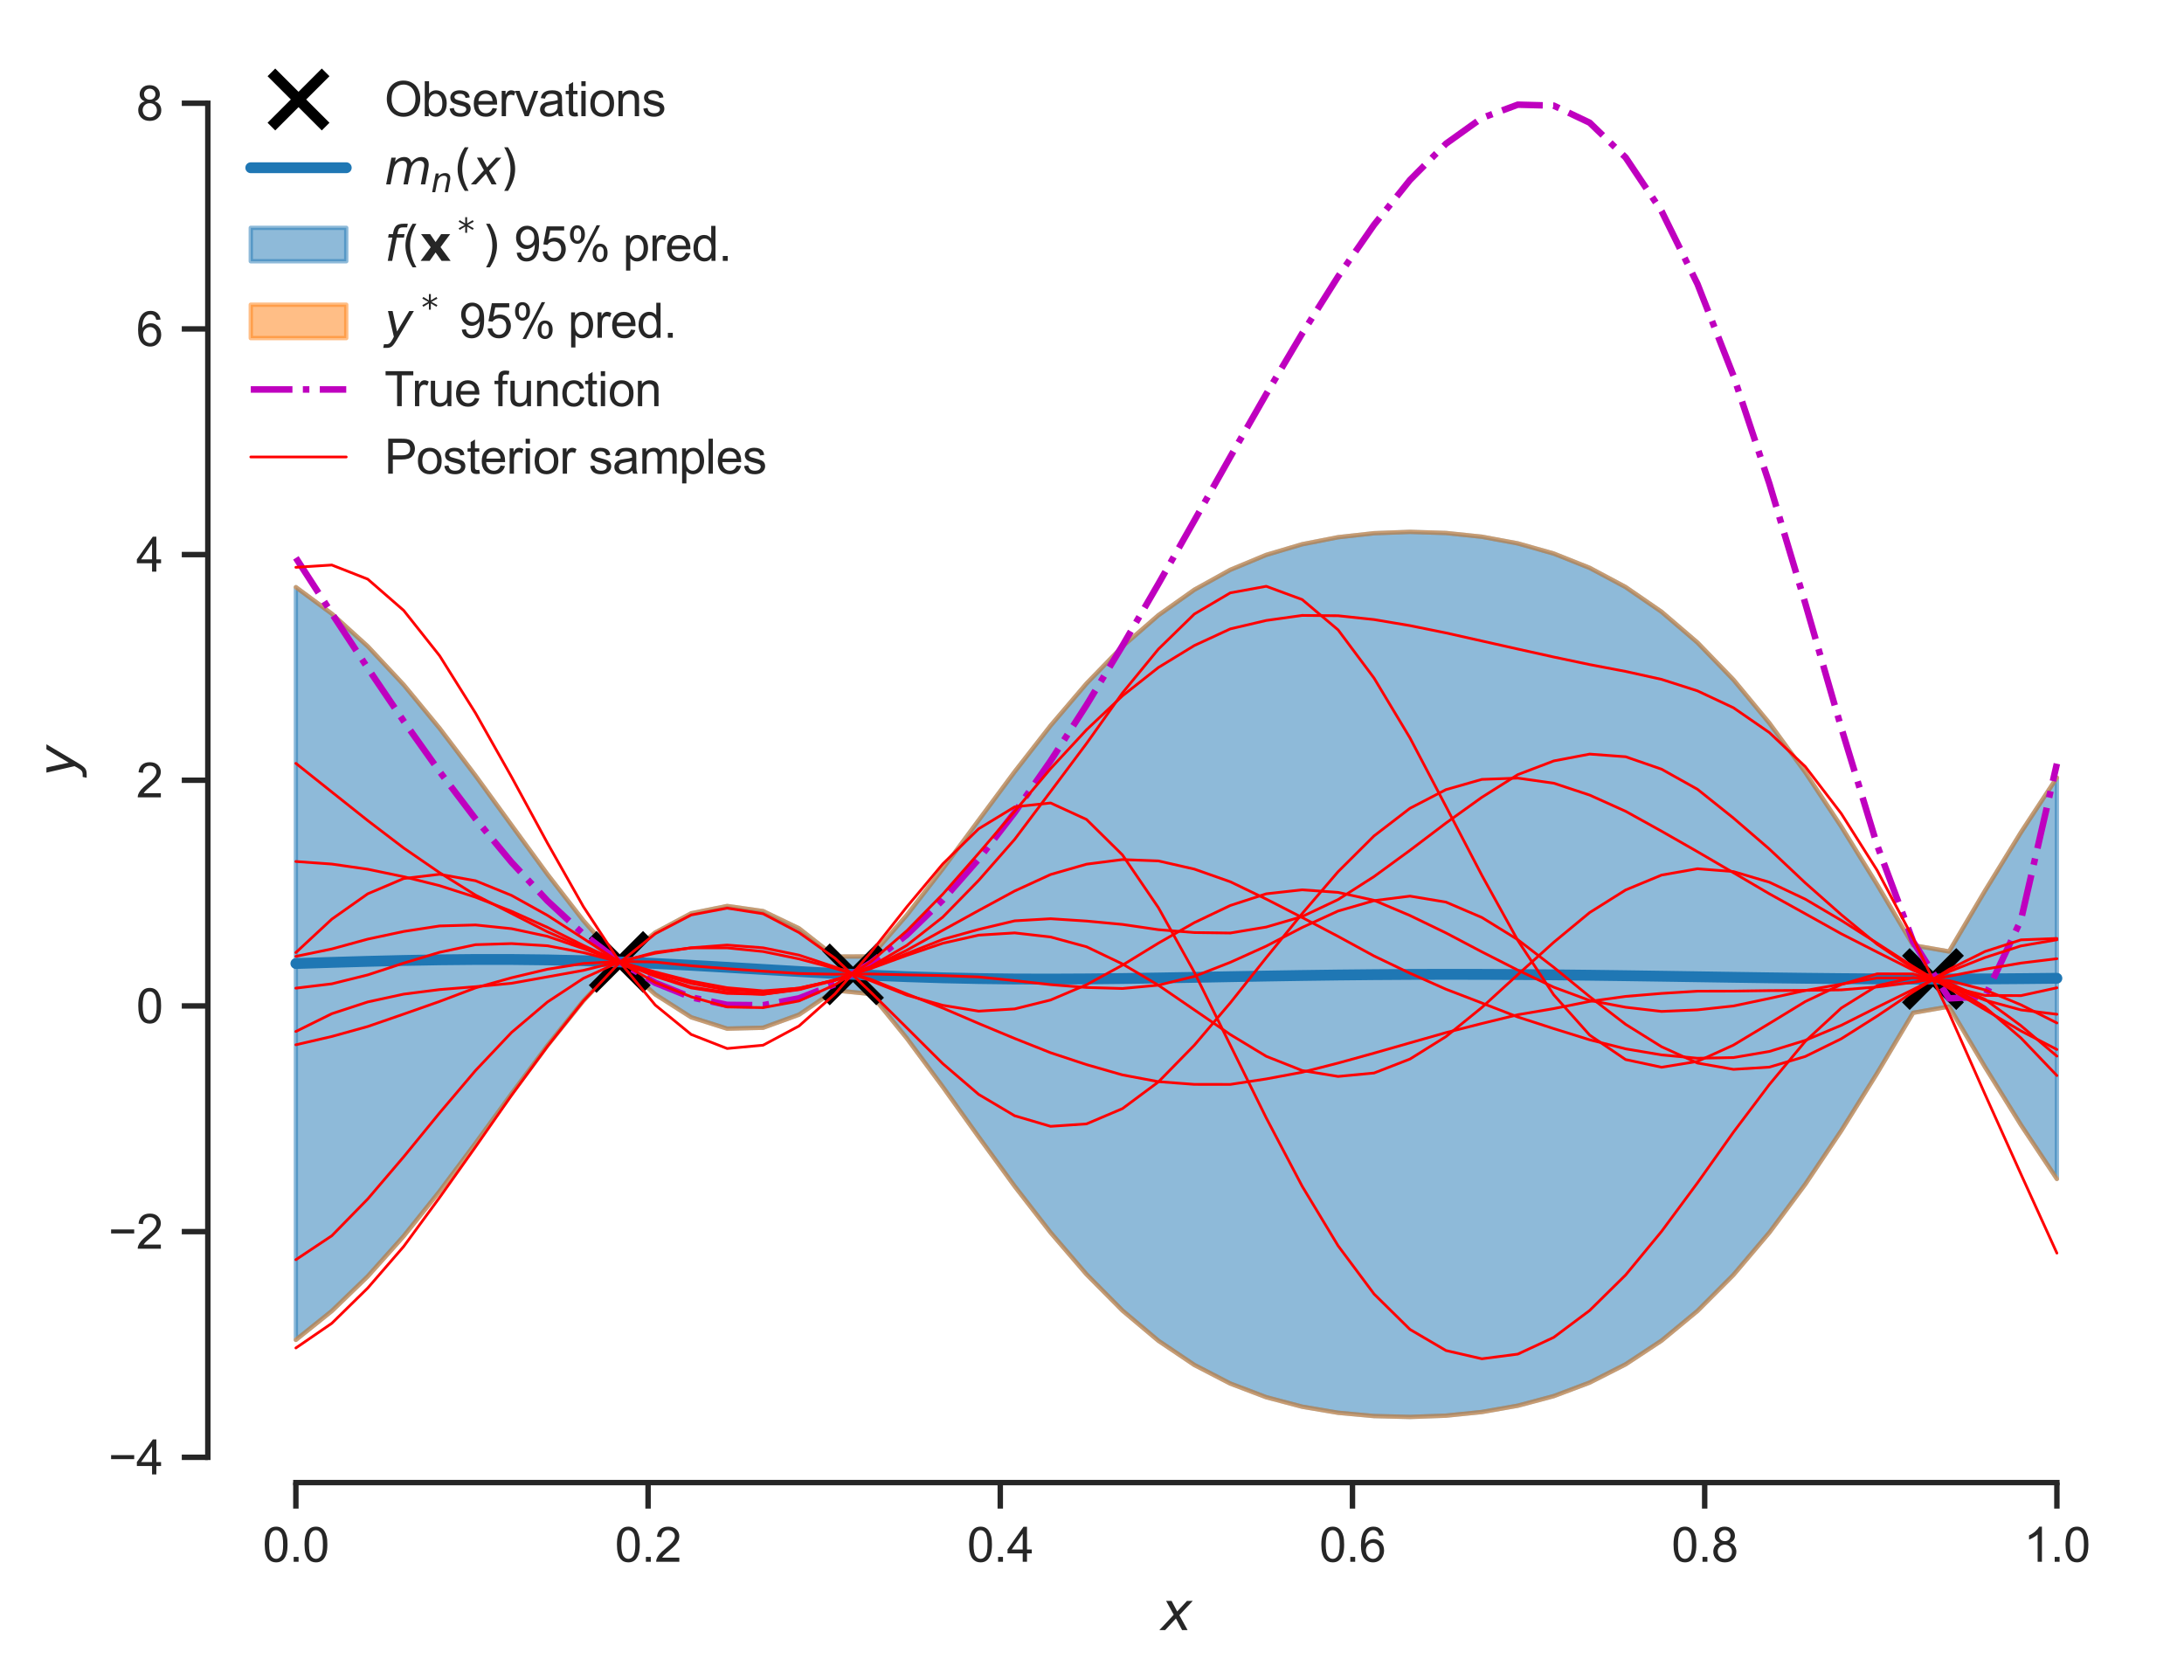 <?xml version="1.0" encoding="utf-8" standalone="no"?>
<!DOCTYPE svg PUBLIC "-//W3C//DTD SVG 1.1//EN"
  "http://www.w3.org/Graphics/SVG/1.1/DTD/svg11.dtd">
<svg xmlns:xlink="http://www.w3.org/1999/xlink" width="402.633pt" height="309.639pt" viewBox="0 0 402.633 309.639" xmlns="http://www.w3.org/2000/svg" version="1.1">
 <defs>
  <style type="text/css">*{stroke-linejoin: round; stroke-linecap: butt}</style>
 </defs>
 <g id="figure_1">
  <g id="patch_1">
   <path d="M 0 309.639 
L 402.633 309.639 
L 402.633 0 
L 0 0 
z
" style="fill: #ffffff"/>
  </g>
  <g id="axes_1">
   <g id="patch_2">
    <path d="M 38.313 273.312 
L 395.433 273.312 
L 395.433 7.2 
L 38.313 7.2 
z
" style="fill: #ffffff"/>
   </g>
   <g id="matplotlib.axis_1">
    <g id="xtick_1">
     <g id="line2d_1">
      <defs>
       <path id="m7ec235ab82" d="M 0 0 
L 0 4.8 
" style="stroke: #262626"/>
      </defs>
      <g>
       <use xlink:href="#m7ec235ab82" x="54.546" y="273.312" style="fill: #262626; stroke: #262626"/>
      </g>
     </g>
     <g id="text_1">
      <!-- 0.0 -->
      <g style="fill: #262626" transform="translate(48.43 287.911) scale(0.088 -0.088)">
       <defs>
        <path id="ArialMT-30" d="M 266 2259 
Q 266 3072 433 3567 
Q 600 4063 929 4331 
Q 1259 4600 1759 4600 
Q 2128 4600 2406 4451 
Q 2684 4303 2865 4023 
Q 3047 3744 3150 3342 
Q 3253 2941 3253 2259 
Q 3253 1453 3087 958 
Q 2922 463 2592 192 
Q 2263 -78 1759 -78 
Q 1097 -78 719 397 
Q 266 969 266 2259 
z
M 844 2259 
Q 844 1131 1108 757 
Q 1372 384 1759 384 
Q 2147 384 2411 759 
Q 2675 1134 2675 2259 
Q 2675 3391 2411 3762 
Q 2147 4134 1753 4134 
Q 1366 4134 1134 3806 
Q 844 3388 844 2259 
z
" transform="scale(0.016)"/>
        <path id="ArialMT-2e" d="M 581 0 
L 581 641 
L 1222 641 
L 1222 0 
L 581 0 
z
" transform="scale(0.016)"/>
       </defs>
       <use xlink:href="#ArialMT-30"/>
       <use xlink:href="#ArialMT-2e" x="55.615"/>
       <use xlink:href="#ArialMT-30" x="83.398"/>
      </g>
     </g>
    </g>
    <g id="xtick_2">
     <g id="line2d_2">
      <g>
       <use xlink:href="#m7ec235ab82" x="119.477" y="273.312" style="fill: #262626; stroke: #262626"/>
      </g>
     </g>
     <g id="text_2">
      <!-- 0.2 -->
      <g style="fill: #262626" transform="translate(113.361 287.911) scale(0.088 -0.088)">
       <defs>
        <path id="ArialMT-32" d="M 3222 541 
L 3222 0 
L 194 0 
Q 188 203 259 391 
Q 375 700 629 1000 
Q 884 1300 1366 1694 
Q 2113 2306 2375 2664 
Q 2638 3022 2638 3341 
Q 2638 3675 2398 3904 
Q 2159 4134 1775 4134 
Q 1369 4134 1125 3890 
Q 881 3647 878 3216 
L 300 3275 
Q 359 3922 746 4261 
Q 1134 4600 1788 4600 
Q 2447 4600 2831 4234 
Q 3216 3869 3216 3328 
Q 3216 3053 3103 2787 
Q 2991 2522 2730 2228 
Q 2469 1934 1863 1422 
Q 1356 997 1212 845 
Q 1069 694 975 541 
L 3222 541 
z
" transform="scale(0.016)"/>
       </defs>
       <use xlink:href="#ArialMT-30"/>
       <use xlink:href="#ArialMT-2e" x="55.615"/>
       <use xlink:href="#ArialMT-32" x="83.398"/>
      </g>
     </g>
    </g>
    <g id="xtick_3">
     <g id="line2d_3">
      <g>
       <use xlink:href="#m7ec235ab82" x="184.407" y="273.312" style="fill: #262626; stroke: #262626"/>
      </g>
     </g>
     <g id="text_3">
      <!-- 0.4 -->
      <g style="fill: #262626" transform="translate(178.291 287.911) scale(0.088 -0.088)">
       <defs>
        <path id="ArialMT-34" d="M 2069 0 
L 2069 1097 
L 81 1097 
L 81 1613 
L 2172 4581 
L 2631 4581 
L 2631 1613 
L 3250 1613 
L 3250 1097 
L 2631 1097 
L 2631 0 
L 2069 0 
z
M 2069 1613 
L 2069 3678 
L 634 1613 
L 2069 1613 
z
" transform="scale(0.016)"/>
       </defs>
       <use xlink:href="#ArialMT-30"/>
       <use xlink:href="#ArialMT-2e" x="55.615"/>
       <use xlink:href="#ArialMT-34" x="83.398"/>
      </g>
     </g>
    </g>
    <g id="xtick_4">
     <g id="line2d_4">
      <g>
       <use xlink:href="#m7ec235ab82" x="249.338" y="273.312" style="fill: #262626; stroke: #262626"/>
      </g>
     </g>
     <g id="text_4">
      <!-- 0.6 -->
      <g style="fill: #262626" transform="translate(243.222 287.911) scale(0.088 -0.088)">
       <defs>
        <path id="ArialMT-36" d="M 3184 3459 
L 2625 3416 
Q 2550 3747 2413 3897 
Q 2184 4138 1850 4138 
Q 1581 4138 1378 3988 
Q 1113 3794 959 3422 
Q 806 3050 800 2363 
Q 1003 2672 1297 2822 
Q 1591 2972 1913 2972 
Q 2475 2972 2870 2558 
Q 3266 2144 3266 1488 
Q 3266 1056 3080 686 
Q 2894 316 2569 119 
Q 2244 -78 1831 -78 
Q 1128 -78 684 439 
Q 241 956 241 2144 
Q 241 3472 731 4075 
Q 1159 4600 1884 4600 
Q 2425 4600 2770 4297 
Q 3116 3994 3184 3459 
z
M 888 1484 
Q 888 1194 1011 928 
Q 1134 663 1356 523 
Q 1578 384 1822 384 
Q 2178 384 2434 671 
Q 2691 959 2691 1453 
Q 2691 1928 2437 2201 
Q 2184 2475 1800 2475 
Q 1419 2475 1153 2201 
Q 888 1928 888 1484 
z
" transform="scale(0.016)"/>
       </defs>
       <use xlink:href="#ArialMT-30"/>
       <use xlink:href="#ArialMT-2e" x="55.615"/>
       <use xlink:href="#ArialMT-36" x="83.398"/>
      </g>
     </g>
    </g>
    <g id="xtick_5">
     <g id="line2d_5">
      <g>
       <use xlink:href="#m7ec235ab82" x="314.269" y="273.312" style="fill: #262626; stroke: #262626"/>
      </g>
     </g>
     <g id="text_5">
      <!-- 0.8 -->
      <g style="fill: #262626" transform="translate(308.153 287.911) scale(0.088 -0.088)">
       <defs>
        <path id="ArialMT-38" d="M 1131 2484 
Q 781 2613 612 2850 
Q 444 3088 444 3419 
Q 444 3919 803 4259 
Q 1163 4600 1759 4600 
Q 2359 4600 2725 4251 
Q 3091 3903 3091 3403 
Q 3091 3084 2923 2848 
Q 2756 2613 2416 2484 
Q 2838 2347 3058 2040 
Q 3278 1734 3278 1309 
Q 3278 722 2862 322 
Q 2447 -78 1769 -78 
Q 1091 -78 675 323 
Q 259 725 259 1325 
Q 259 1772 486 2073 
Q 713 2375 1131 2484 
z
M 1019 3438 
Q 1019 3113 1228 2906 
Q 1438 2700 1772 2700 
Q 2097 2700 2305 2904 
Q 2513 3109 2513 3406 
Q 2513 3716 2298 3927 
Q 2084 4138 1766 4138 
Q 1444 4138 1231 3931 
Q 1019 3725 1019 3438 
z
M 838 1322 
Q 838 1081 952 856 
Q 1066 631 1291 507 
Q 1516 384 1775 384 
Q 2178 384 2440 643 
Q 2703 903 2703 1303 
Q 2703 1709 2433 1975 
Q 2163 2241 1756 2241 
Q 1359 2241 1098 1978 
Q 838 1716 838 1322 
z
" transform="scale(0.016)"/>
       </defs>
       <use xlink:href="#ArialMT-30"/>
       <use xlink:href="#ArialMT-2e" x="55.615"/>
       <use xlink:href="#ArialMT-38" x="83.398"/>
      </g>
     </g>
    </g>
    <g id="xtick_6">
     <g id="line2d_6">
      <g>
       <use xlink:href="#m7ec235ab82" x="379.2" y="273.312" style="fill: #262626; stroke: #262626"/>
      </g>
     </g>
     <g id="text_6">
      <!-- 1.0 -->
      <g style="fill: #262626" transform="translate(373.084 287.911) scale(0.088 -0.088)">
       <defs>
        <path id="ArialMT-31" d="M 2384 0 
L 1822 0 
L 1822 3584 
Q 1619 3391 1289 3197 
Q 959 3003 697 2906 
L 697 3450 
Q 1169 3672 1522 3987 
Q 1875 4303 2022 4600 
L 2384 4600 
L 2384 0 
z
" transform="scale(0.016)"/>
       </defs>
       <use xlink:href="#ArialMT-31"/>
       <use xlink:href="#ArialMT-2e" x="55.615"/>
       <use xlink:href="#ArialMT-30" x="83.398"/>
      </g>
     </g>
    </g>
    <g id="text_7">
     <!-- $x$ -->
     <g style="fill: #262626" transform="translate(213.993 300.531) scale(0.096 -0.096)">
      <defs>
       <path id="DejaVuSans-Oblique-78" d="M 3841 3500 
L 2234 1784 
L 3219 0 
L 2559 0 
L 1819 1388 
L 531 0 
L -166 0 
L 1556 1844 
L 641 3500 
L 1300 3500 
L 1972 2234 
L 3144 3500 
L 3841 3500 
z
" transform="scale(0.016)"/>
      </defs>
      <use xlink:href="#DejaVuSans-Oblique-78" transform="translate(0 0.312)"/>
     </g>
    </g>
   </g>
   <g id="matplotlib.axis_2">
    <g id="ytick_1">
     <g id="line2d_7">
      <defs>
       <path id="md27603b846" d="M 0 0 
L -4.8 0 
" style="stroke: #262626"/>
      </defs>
      <g>
       <use xlink:href="#md27603b846" x="38.313" y="268.652" style="fill: #262626; stroke: #262626"/>
      </g>
     </g>
     <g id="text_8">
      <!-- −4 -->
      <g style="fill: #262626" transform="translate(19.98 271.801) scale(0.088 -0.088)">
       <defs>
        <path id="ArialMT-2212" d="M 3381 1997 
L 356 1997 
L 356 2522 
L 3381 2522 
L 3381 1997 
z
" transform="scale(0.016)"/>
       </defs>
       <use xlink:href="#ArialMT-2212"/>
       <use xlink:href="#ArialMT-34" x="58.398"/>
      </g>
     </g>
    </g>
    <g id="ytick_2">
     <g id="line2d_8">
      <g>
       <use xlink:href="#md27603b846" x="38.313" y="227.048" style="fill: #262626; stroke: #262626"/>
      </g>
     </g>
     <g id="text_9">
      <!-- −2 -->
      <g style="fill: #262626" transform="translate(19.98 230.197) scale(0.088 -0.088)">
       <use xlink:href="#ArialMT-2212"/>
       <use xlink:href="#ArialMT-32" x="58.398"/>
      </g>
     </g>
    </g>
    <g id="ytick_3">
     <g id="line2d_9">
      <g>
       <use xlink:href="#md27603b846" x="38.313" y="185.444" style="fill: #262626; stroke: #262626"/>
      </g>
     </g>
     <g id="text_10">
      <!-- 0 -->
      <g style="fill: #262626" transform="translate(25.119 188.594) scale(0.088 -0.088)">
       <use xlink:href="#ArialMT-30"/>
      </g>
     </g>
    </g>
    <g id="ytick_4">
     <g id="line2d_10">
      <g>
       <use xlink:href="#md27603b846" x="38.313" y="143.84" style="fill: #262626; stroke: #262626"/>
      </g>
     </g>
     <g id="text_11">
      <!-- 2 -->
      <g style="fill: #262626" transform="translate(25.119 146.99) scale(0.088 -0.088)">
       <use xlink:href="#ArialMT-32"/>
      </g>
     </g>
    </g>
    <g id="ytick_5">
     <g id="line2d_11">
      <g>
       <use xlink:href="#md27603b846" x="38.313" y="102.236" style="fill: #262626; stroke: #262626"/>
      </g>
     </g>
     <g id="text_12">
      <!-- 4 -->
      <g style="fill: #262626" transform="translate(25.119 105.386) scale(0.088 -0.088)">
       <use xlink:href="#ArialMT-34"/>
      </g>
     </g>
    </g>
    <g id="ytick_6">
     <g id="line2d_12">
      <g>
       <use xlink:href="#md27603b846" x="38.313" y="60.632" style="fill: #262626; stroke: #262626"/>
      </g>
     </g>
     <g id="text_13">
      <!-- 6 -->
      <g style="fill: #262626" transform="translate(25.119 63.782) scale(0.088 -0.088)">
       <use xlink:href="#ArialMT-36"/>
      </g>
     </g>
    </g>
    <g id="ytick_7">
     <g id="line2d_13">
      <g>
       <use xlink:href="#md27603b846" x="38.313" y="19.029" style="fill: #262626; stroke: #262626"/>
      </g>
     </g>
     <g id="text_14">
      <!-- 8 -->
      <g style="fill: #262626" transform="translate(25.119 22.178) scale(0.088 -0.088)">
       <use xlink:href="#ArialMT-38"/>
      </g>
     </g>
    </g>
    <g id="text_15">
     <!-- $y$ -->
     <g style="fill: #262626" transform="translate(13.963 143.136) rotate(-90) scale(0.096 -0.096)">
      <defs>
       <path id="DejaVuSans-Oblique-79" d="M 1588 -325 
Q 1188 -997 936 -1164 
Q 684 -1331 294 -1331 
L -159 -1331 
L -63 -850 
L 269 -850 
Q 509 -850 678 -719 
Q 847 -588 1056 -206 
L 1234 128 
L 459 3500 
L 1069 3500 
L 1650 819 
L 3256 3500 
L 3859 3500 
L 1588 -325 
z
" transform="scale(0.016)"/>
      </defs>
      <use xlink:href="#DejaVuSans-Oblique-79" transform="translate(0 0.312)"/>
     </g>
    </g>
   </g>
   <g id="PolyCollection_1">
    <defs>
     <path id="m42aa390a24" d="M 54.546 -201.397 
L 54.546 -62.635 
L 61.171 -67.952 
L 67.797 -74.346 
L 74.422 -81.757 
L 81.048 -90.025 
L 87.674 -98.89 
L 94.299 -107.993 
L 100.925 -116.903 
L 107.55 -125.143 
L 114.176 -132.197 
L 120.802 -126.323 
L 127.427 -122.104 
L 134.053 -120.011 
L 140.678 -120.177 
L 147.304 -122.585 
L 153.93 -127.068 
L 160.555 -126.393 
L 167.181 -118.23 
L 173.806 -109.283 
L 180.432 -100.041 
L 187.058 -90.957 
L 193.683 -82.417 
L 200.309 -74.714 
L 206.934 -68.036 
L 213.56 -62.47 
L 220.186 -58.011 
L 226.811 -54.583 
L 233.437 -52.066 
L 240.062 -50.316 
L 246.688 -49.196 
L 253.314 -48.59 
L 259.939 -48.423 
L 266.565 -48.665 
L 273.19 -49.336 
L 279.816 -50.501 
L 286.442 -52.267 
L 293.067 -54.762 
L 299.693 -58.129 
L 306.319 -62.498 
L 312.944 -67.974 
L 319.57 -74.616 
L 326.195 -82.425 
L 332.821 -91.333 
L 339.447 -101.198 
L 346.072 -111.817 
L 352.698 -122.928 
L 359.323 -124.081 
L 365.949 -112.938 
L 372.575 -102.257 
L 379.2 -92.306 
L 379.2 -166.285 
L 379.2 -166.285 
L 372.575 -156.199 
L 365.949 -145.425 
L 359.323 -134.234 
L 352.698 -135.39 
L 346.072 -146.551 
L 339.447 -157.264 
L 332.821 -167.265 
L 326.195 -176.338 
L 319.57 -184.336 
L 312.944 -191.178 
L 306.319 -196.855 
L 299.693 -201.416 
L 293.067 -204.954 
L 286.442 -207.592 
L 279.816 -209.465 
L 273.19 -210.694 
L 266.565 -211.382 
L 259.939 -211.591 
L 253.314 -211.341 
L 246.688 -210.604 
L 240.062 -209.308 
L 233.437 -207.347 
L 226.811 -204.594 
L 220.186 -200.922 
L 213.56 -196.23 
L 206.934 -190.464 
L 200.309 -183.642 
L 193.683 -175.875 
L 187.058 -167.372 
L 180.432 -158.443 
L 173.806 -149.484 
L 167.181 -140.95 
L 160.555 -133.324 
L 153.93 -133.292 
L 147.304 -138.498 
L 140.678 -141.675 
L 134.053 -142.619 
L 127.427 -141.271 
L 120.802 -137.729 
L 114.176 -132.427 
L 107.55 -139.926 
L 100.925 -148.466 
L 94.299 -157.527 
L 87.674 -166.635 
L 81.048 -175.372 
L 74.422 -183.402 
L 67.797 -190.488 
L 61.171 -196.498 
L 54.546 -201.397 
z
" style="stroke: #1f77b4; stroke-opacity: 0.5; stroke-width: 0.8"/>
    </defs>
    <g clip-path="url(#pca72fd48cc)">
     <use xlink:href="#m42aa390a24" x="0" y="309.639" style="fill: #1f77b4; fill-opacity: 0.5; stroke: #1f77b4; stroke-opacity: 0.5; stroke-width: 0.8"/>
    </g>
   </g>
   <g id="PolyCollection_2">
    <defs>
     <path id="m1395efdc24" d="M 54.546 -62.635 
L 54.546 -62.635 
L 61.171 -67.952 
L 67.797 -74.346 
L 74.422 -81.757 
L 81.048 -90.025 
L 87.674 -98.89 
L 94.299 -107.993 
L 100.925 -116.903 
L 107.55 -125.143 
L 114.176 -132.19 
L 120.802 -126.322 
L 127.427 -122.104 
L 134.053 -120.011 
L 140.678 -120.177 
L 147.304 -122.585 
L 153.93 -127.068 
L 160.555 -126.393 
L 167.181 -118.23 
L 173.806 -109.283 
L 180.432 -100.041 
L 187.058 -90.957 
L 193.683 -82.417 
L 200.309 -74.714 
L 206.934 -68.036 
L 213.56 -62.47 
L 220.186 -58.011 
L 226.811 -54.583 
L 233.437 -52.066 
L 240.062 -50.316 
L 246.688 -49.196 
L 253.314 -48.59 
L 259.939 -48.423 
L 266.565 -48.665 
L 273.19 -49.336 
L 279.816 -50.501 
L 286.442 -52.267 
L 293.067 -54.762 
L 299.693 -58.129 
L 306.319 -62.498 
L 312.944 -67.974 
L 319.57 -74.616 
L 326.195 -82.425 
L 332.821 -91.333 
L 339.447 -101.198 
L 346.072 -111.817 
L 352.698 -122.928 
L 359.323 -124.081 
L 365.949 -112.937 
L 372.575 -102.257 
L 379.2 -92.306 
L 379.2 -92.306 
L 379.2 -92.306 
L 372.575 -102.257 
L 365.949 -112.938 
L 359.323 -124.081 
L 352.698 -122.928 
L 346.072 -111.817 
L 339.447 -101.198 
L 332.821 -91.333 
L 326.195 -82.425 
L 319.57 -74.616 
L 312.944 -67.974 
L 306.319 -62.498 
L 299.693 -58.129 
L 293.067 -54.762 
L 286.442 -52.267 
L 279.816 -50.501 
L 273.19 -49.336 
L 266.565 -48.665 
L 259.939 -48.423 
L 253.314 -48.59 
L 246.688 -49.196 
L 240.062 -50.316 
L 233.437 -52.066 
L 226.811 -54.583 
L 220.186 -58.011 
L 213.56 -62.47 
L 206.934 -68.036 
L 200.309 -74.714 
L 193.683 -82.417 
L 187.058 -90.957 
L 180.432 -100.041 
L 173.806 -109.283 
L 167.181 -118.23 
L 160.555 -126.393 
L 153.93 -127.068 
L 147.304 -122.585 
L 140.678 -120.177 
L 134.053 -120.011 
L 127.427 -122.104 
L 120.802 -126.323 
L 114.176 -132.197 
L 107.55 -125.143 
L 100.925 -116.903 
L 94.299 -107.993 
L 87.674 -98.89 
L 81.048 -90.025 
L 74.422 -81.757 
L 67.797 -74.346 
L 61.171 -67.952 
L 54.546 -62.635 
z
" style="stroke: #ff7f0e; stroke-opacity: 0.5; stroke-width: 0.8"/>
    </defs>
    <g clip-path="url(#pca72fd48cc)">
     <use xlink:href="#m1395efdc24" x="0" y="309.639" style="fill: #ff7f0e; fill-opacity: 0.5; stroke: #ff7f0e; stroke-opacity: 0.5; stroke-width: 0.8"/>
    </g>
   </g>
   <g id="PolyCollection_3">
    <defs>
     <path id="m8ff61dc813" d="M 54.546 -201.397 
L 54.546 -201.397 
L 61.171 -196.498 
L 67.797 -190.488 
L 74.422 -183.402 
L 81.048 -175.372 
L 87.674 -166.635 
L 94.299 -157.527 
L 100.925 -148.466 
L 107.55 -139.926 
L 114.176 -132.427 
L 120.802 -137.729 
L 127.427 -141.271 
L 134.053 -142.619 
L 140.678 -141.675 
L 147.304 -138.498 
L 153.93 -133.292 
L 160.555 -133.324 
L 167.181 -140.95 
L 173.806 -149.484 
L 180.432 -158.443 
L 187.058 -167.372 
L 193.683 -175.875 
L 200.309 -183.642 
L 206.934 -190.464 
L 213.56 -196.23 
L 220.186 -200.922 
L 226.811 -204.594 
L 233.437 -207.347 
L 240.062 -209.308 
L 246.688 -210.604 
L 253.314 -211.341 
L 259.939 -211.591 
L 266.565 -211.382 
L 273.19 -210.694 
L 279.816 -209.465 
L 286.442 -207.592 
L 293.067 -204.954 
L 299.693 -201.416 
L 306.319 -196.855 
L 312.944 -191.178 
L 319.57 -184.336 
L 326.195 -176.338 
L 332.821 -167.265 
L 339.447 -157.264 
L 346.072 -146.551 
L 352.698 -135.39 
L 359.323 -134.234 
L 365.949 -145.425 
L 372.575 -156.199 
L 379.2 -166.285 
L 379.2 -166.285 
L 379.2 -166.285 
L 372.575 -156.199 
L 365.949 -145.425 
L 359.323 -134.235 
L 352.698 -135.39 
L 346.072 -146.551 
L 339.447 -157.264 
L 332.821 -167.265 
L 326.195 -176.338 
L 319.57 -184.336 
L 312.944 -191.178 
L 306.319 -196.855 
L 299.693 -201.416 
L 293.067 -204.954 
L 286.442 -207.592 
L 279.816 -209.465 
L 273.19 -210.694 
L 266.565 -211.382 
L 259.939 -211.591 
L 253.314 -211.341 
L 246.688 -210.604 
L 240.062 -209.308 
L 233.437 -207.347 
L 226.811 -204.594 
L 220.186 -200.922 
L 213.56 -196.23 
L 206.934 -190.464 
L 200.309 -183.642 
L 193.683 -175.875 
L 187.058 -167.372 
L 180.432 -158.443 
L 173.806 -149.484 
L 167.181 -140.95 
L 160.555 -133.324 
L 153.93 -133.292 
L 147.304 -138.498 
L 140.678 -141.675 
L 134.053 -142.619 
L 127.427 -141.271 
L 120.802 -137.729 
L 114.176 -132.435 
L 107.55 -139.926 
L 100.925 -148.466 
L 94.299 -157.527 
L 87.674 -166.635 
L 81.048 -175.372 
L 74.422 -183.402 
L 67.797 -190.488 
L 61.171 -196.498 
L 54.546 -201.397 
z
" style="stroke: #ff7f0e; stroke-opacity: 0.5; stroke-width: 0.8"/>
    </defs>
    <g clip-path="url(#pca72fd48cc)">
     <use xlink:href="#m8ff61dc813" x="0" y="309.639" style="fill: #ff7f0e; fill-opacity: 0.5; stroke: #ff7f0e; stroke-opacity: 0.5; stroke-width: 0.8"/>
    </g>
   </g>
   <g id="line2d_14">
    <defs>
     <path id="m3532906516" d="M -5 5 
L 5 -5 
M -5 -5 
L 5 5 
" style="stroke: #000000; stroke-width: 2"/>
    </defs>
    <g clip-path="url(#pca72fd48cc)">
     <use xlink:href="#m3532906516" x="356.35" y="180.484" style="stroke: #000000; stroke-width: 2"/>
     <use xlink:href="#m3532906516" x="157.258" y="179.627" style="stroke: #000000; stroke-width: 2"/>
     <use xlink:href="#m3532906516" x="114.256" y="177.33" style="stroke: #000000; stroke-width: 2"/>
    </g>
   </g>
   <g id="line2d_15">
    <path d="M 54.546 177.623 
L 61.171 177.414 
L 67.797 177.222 
L 74.422 177.06 
L 81.048 176.94 
L 87.674 176.877 
L 94.299 176.88 
L 100.925 176.955 
L 107.55 177.105 
L 114.176 177.327 
L 120.802 177.614 
L 127.427 177.951 
L 134.053 178.324 
L 140.678 178.713 
L 147.304 179.098 
L 153.93 179.459 
L 160.555 179.781 
L 167.181 180.049 
L 173.806 180.256 
L 180.432 180.398 
L 187.058 180.475 
L 193.683 180.493 
L 200.309 180.461 
L 206.934 180.389 
L 213.56 180.289 
L 220.186 180.173 
L 226.811 180.051 
L 233.437 179.933 
L 240.062 179.828 
L 246.688 179.74 
L 253.314 179.674 
L 259.939 179.632 
L 266.565 179.616 
L 273.19 179.624 
L 279.816 179.656 
L 286.442 179.71 
L 293.067 179.781 
L 299.693 179.867 
L 306.319 179.963 
L 312.944 180.063 
L 319.57 180.163 
L 326.195 180.258 
L 332.821 180.341 
L 339.447 180.408 
L 346.072 180.456 
L 352.698 180.481 
L 359.323 180.481 
L 365.949 180.458 
L 372.575 180.411 
L 379.2 180.344 
" clip-path="url(#pca72fd48cc)" style="fill: none; stroke: #1f77b4; stroke-width: 2; stroke-linecap: round"/>
   </g>
   <g id="line2d_16">
    <path d="M 54.546 102.843 
L 61.171 113.08 
L 67.797 123.162 
L 74.422 132.936 
L 81.048 142.252 
L 87.674 150.968 
L 94.299 158.948 
L 100.925 166.066 
L 107.55 172.209 
L 114.176 177.276 
L 120.802 181.181 
L 127.427 183.854 
L 134.053 185.242 
L 140.678 185.31 
L 147.304 184.04 
L 153.93 181.434 
L 160.555 177.514 
L 167.181 172.319 
L 173.806 165.91 
L 180.432 158.363 
L 187.058 149.778 
L 193.683 140.269 
L 200.309 129.972 
L 206.934 119.038 
L 213.56 107.641 
L 220.186 95.968 
L 226.811 84.228 
L 233.437 72.65 
L 240.062 61.478 
L 246.688 50.981 
L 253.314 41.444 
L 259.939 33.175 
L 266.565 26.498 
L 273.19 21.755 
L 279.816 19.296 
L 286.442 19.473 
L 293.067 22.619 
L 299.693 29.029 
L 306.319 38.916 
L 312.944 52.365 
L 319.57 69.254 
L 326.195 89.163 
L 332.821 111.256 
L 339.447 134.16 
L 346.072 155.846 
L 352.698 173.586 
L 359.323 184.054 
L 365.949 183.704 
L 372.575 169.597 
L 379.2 140.789 
" clip-path="url(#pca72fd48cc)" style="fill: none; stroke-dasharray: 7.68,1.92,1.2,1.92; stroke-dashoffset: 0; stroke: #bf00bf; stroke-width: 1.2"/>
   </g>
   <g id="line2d_17">
    <path d="M 54.546 192.604 
L 61.171 191.074 
L 67.797 189.234 
L 74.422 186.944 
L 81.048 184.613 
L 87.674 182.108 
L 94.299 180.248 
L 100.925 178.676 
L 107.55 177.613 
L 114.176 177.24 
L 120.802 177.345 
L 127.427 178.042 
L 134.053 178.574 
L 140.678 179.042 
L 147.304 179.467 
L 153.93 179.602 
L 160.555 179.554 
L 167.181 179.714 
L 173.806 179.847 
L 180.432 180.097 
L 187.058 180.779 
L 193.683 181.516 
L 200.309 182.038 
L 206.934 182.228 
L 213.56 181.614 
L 220.186 179.999 
L 226.811 177.405 
L 233.437 174.414 
L 240.062 170.977 
L 246.688 167.944 
L 253.314 166.033 
L 259.939 165.198 
L 266.565 166.3 
L 273.19 169.134 
L 279.816 173.229 
L 286.442 178.319 
L 293.067 183.729 
L 299.693 188.834 
L 306.319 192.963 
L 312.944 195.973 
L 319.57 197.134 
L 326.195 196.722 
L 332.821 194.754 
L 339.447 191.496 
L 346.072 187.308 
L 352.698 182.848 
L 359.323 178.705 
L 365.949 175.404 
L 372.575 173.263 
L 379.2 173.003 
" clip-path="url(#pca72fd48cc)" style="fill: none; stroke: #ff0000; stroke-width: 0.5; stroke-linecap: round"/>
   </g>
   <g id="line2d_18">
    <path d="M 54.546 175.599 
L 61.171 169.443 
L 67.797 164.77 
L 74.422 161.956 
L 81.048 161.169 
L 87.674 162.364 
L 94.299 165.065 
L 100.925 168.743 
L 107.55 173.017 
L 114.176 177.347 
L 120.802 181.124 
L 127.427 183.763 
L 134.053 185.631 
L 140.678 185.756 
L 147.304 184.522 
L 153.93 181.543 
L 160.555 177.288 
L 167.181 171.581 
L 173.806 164.842 
L 180.432 157.289 
L 187.058 149.571 
L 193.683 141.692 
L 200.309 134.533 
L 206.934 128.277 
L 213.56 123.05 
L 220.186 119.001 
L 226.811 115.936 
L 233.437 114.382 
L 240.062 113.452 
L 246.688 113.511 
L 253.314 114.216 
L 259.939 115.332 
L 266.565 116.675 
L 273.19 118.164 
L 279.816 119.65 
L 286.442 121.118 
L 293.067 122.515 
L 299.693 123.775 
L 306.319 125.241 
L 312.944 127.361 
L 319.57 130.474 
L 326.195 135.05 
L 332.821 141.328 
L 339.447 149.983 
L 346.072 160.459 
L 352.698 172.976 
L 359.323 186.762 
L 365.949 201.731 
L 372.575 216.456 
L 379.2 231.01 
" clip-path="url(#pca72fd48cc)" style="fill: none; stroke: #ff0000; stroke-width: 0.5; stroke-linecap: round"/>
   </g>
   <g id="line2d_19">
    <path d="M 54.546 248.497 
L 61.171 243.947 
L 67.797 237.443 
L 74.422 229.784 
L 81.048 220.754 
L 87.674 211.418 
L 94.299 201.928 
L 100.925 192.894 
L 107.55 184.533 
L 114.176 177.494 
L 120.802 172.121 
L 127.427 168.672 
L 134.053 167.414 
L 140.678 168.446 
L 147.304 171.917 
L 153.93 176.646 
L 160.555 182.924 
L 167.181 189.482 
L 173.806 196.078 
L 180.432 201.757 
L 187.058 205.688 
L 193.683 207.64 
L 200.309 207.186 
L 206.934 204.371 
L 213.56 199.444 
L 220.186 192.674 
L 226.811 184.878 
L 233.437 176.548 
L 240.062 168.42 
L 246.688 160.691 
L 253.314 154.098 
L 259.939 149.004 
L 266.565 145.568 
L 273.19 143.679 
L 279.816 143.441 
L 286.442 144.379 
L 293.067 146.574 
L 299.693 149.557 
L 306.319 153.23 
L 312.944 157.012 
L 319.57 160.884 
L 326.195 164.774 
L 332.821 168.448 
L 339.447 172.141 
L 346.072 175.517 
L 352.698 178.858 
L 359.323 181.822 
L 365.949 184.377 
L 372.575 186.176 
L 379.2 186.98 
" clip-path="url(#pca72fd48cc)" style="fill: none; stroke: #ff0000; stroke-width: 0.5; stroke-linecap: round"/>
   </g>
   <g id="line2d_20">
    <path d="M 54.546 158.816 
L 61.171 159.287 
L 67.797 160.24 
L 74.422 161.621 
L 81.048 163.27 
L 87.674 165.398 
L 94.299 167.994 
L 100.925 170.961 
L 107.55 174.288 
L 114.176 177.342 
L 120.802 179.992 
L 127.427 182.123 
L 134.053 183.133 
L 140.678 183.292 
L 147.304 182.373 
L 153.93 180.604 
L 160.555 178.542 
L 167.181 176.123 
L 173.806 173.888 
L 180.432 172.392 
L 187.058 171.978 
L 193.683 172.732 
L 200.309 174.539 
L 206.934 177.702 
L 213.56 181.625 
L 220.186 186.17 
L 226.811 190.715 
L 233.437 194.724 
L 240.062 197.352 
L 246.688 198.44 
L 253.314 197.808 
L 259.939 195.231 
L 266.565 191.097 
L 273.19 185.724 
L 279.816 179.671 
L 286.442 173.708 
L 293.067 168.227 
L 299.693 164.065 
L 306.319 161.318 
L 312.944 160.151 
L 319.57 160.674 
L 326.195 162.633 
L 332.821 165.764 
L 339.447 169.67 
L 346.072 173.877 
L 352.698 178.176 
L 359.323 182.195 
L 365.949 186.143 
L 372.575 190.053 
L 379.2 193.47 
" clip-path="url(#pca72fd48cc)" style="fill: none; stroke: #ff0000; stroke-width: 0.5; stroke-linecap: round"/>
   </g>
   <g id="line2d_21">
    <path d="M 54.546 190.15 
L 61.171 186.875 
L 67.797 184.706 
L 74.422 183.267 
L 81.048 182.426 
L 87.674 181.895 
L 94.299 181.267 
L 100.925 180.081 
L 107.55 178.885 
L 114.176 177.239 
L 120.802 175.724 
L 127.427 174.718 
L 134.053 174.216 
L 140.678 174.726 
L 147.304 176.076 
L 153.93 178.267 
L 160.555 180.812 
L 167.181 183.447 
L 173.806 185.329 
L 180.432 186.404 
L 187.058 185.994 
L 193.683 184.349 
L 200.309 181.535 
L 206.934 177.922 
L 213.56 173.866 
L 220.186 170.084 
L 226.811 166.925 
L 233.437 164.771 
L 240.062 164.036 
L 246.688 164.51 
L 253.314 165.973 
L 259.939 168.777 
L 266.565 171.98 
L 273.19 175.468 
L 279.816 178.839 
L 286.442 181.984 
L 293.067 184.432 
L 299.693 185.685 
L 306.319 186.453 
L 312.944 186.167 
L 319.57 185.451 
L 326.195 184.058 
L 332.821 182.596 
L 339.447 181.422 
L 346.072 180.288 
L 352.698 180.281 
L 359.323 180.771 
L 365.949 182.481 
L 372.575 185.236 
L 379.2 188.581 
" clip-path="url(#pca72fd48cc)" style="fill: none; stroke: #ff0000; stroke-width: 0.5; stroke-linecap: round"/>
   </g>
   <g id="line2d_22">
    <path d="M 54.546 176.305 
L 61.171 174.937 
L 67.797 173.125 
L 74.422 171.712 
L 81.048 170.696 
L 87.674 170.515 
L 94.299 171.197 
L 100.925 172.611 
L 107.55 174.876 
L 114.176 177.334 
L 120.802 179.775 
L 127.427 181.947 
L 134.053 182.962 
L 140.678 183.301 
L 147.304 182.443 
L 153.93 180.721 
L 160.555 178.474 
L 167.181 175.794 
L 173.806 173.174 
L 180.432 171.334 
L 187.058 169.756 
L 193.683 169.365 
L 200.309 169.794 
L 206.934 170.416 
L 213.56 171.384 
L 220.186 171.913 
L 226.811 172 
L 233.437 170.898 
L 240.062 168.967 
L 246.688 165.832 
L 253.314 161.592 
L 259.939 156.752 
L 266.565 151.731 
L 273.19 146.978 
L 279.816 142.801 
L 286.442 140.276 
L 293.067 139.014 
L 299.693 139.505 
L 306.319 141.796 
L 312.944 145.505 
L 319.57 150.808 
L 326.195 156.523 
L 332.821 162.767 
L 339.447 168.62 
L 346.072 174.079 
L 352.698 178.519 
L 359.323 181.866 
L 365.949 183.507 
L 372.575 183.542 
L 379.2 182.098 
" clip-path="url(#pca72fd48cc)" style="fill: none; stroke: #ff0000; stroke-width: 0.5; stroke-linecap: round"/>
   </g>
   <g id="line2d_23">
    <path d="M 54.546 140.722 
L 61.171 146.003 
L 67.797 151.272 
L 74.422 156.327 
L 81.048 160.882 
L 87.674 165.013 
L 94.299 168.385 
L 100.925 171.772 
L 107.55 174.65 
L 114.176 177.2 
L 120.802 179.398 
L 127.427 181.292 
L 134.053 182.512 
L 140.678 182.864 
L 147.304 182.142 
L 153.93 180.72 
L 160.555 178.366 
L 167.181 175.17 
L 173.806 171.49 
L 180.432 167.844 
L 187.058 164.253 
L 193.683 161.215 
L 200.309 159.31 
L 206.934 158.459 
L 213.56 158.709 
L 220.186 160.219 
L 226.811 162.549 
L 233.437 165.745 
L 240.062 169.14 
L 246.688 172.623 
L 253.314 176.236 
L 259.939 179.411 
L 266.565 182.356 
L 273.19 184.902 
L 279.816 187.481 
L 286.442 189.624 
L 293.067 191.686 
L 299.693 193.354 
L 306.319 194.47 
L 312.944 195.085 
L 319.57 194.96 
L 326.195 193.831 
L 332.821 191.79 
L 339.447 189.015 
L 346.072 185.685 
L 352.698 182.408 
L 359.323 179.123 
L 365.949 176.519 
L 372.575 174.378 
L 379.2 173.242 
" clip-path="url(#pca72fd48cc)" style="fill: none; stroke: #ff0000; stroke-width: 0.5; stroke-linecap: round"/>
   </g>
   <g id="line2d_24">
    <path d="M 54.546 104.583 
L 61.171 104.16 
L 67.797 106.766 
L 74.422 112.533 
L 81.048 120.891 
L 87.674 131.471 
L 94.299 143.213 
L 100.925 155.422 
L 107.55 167.136 
L 114.176 177.237 
L 120.802 185.279 
L 127.427 190.702 
L 134.053 193.29 
L 140.678 192.682 
L 147.304 189.141 
L 153.93 183.23 
L 160.555 175.555 
L 167.181 167.172 
L 173.806 159.264 
L 180.432 152.781 
L 187.058 148.748 
L 193.683 148.025 
L 200.309 151.07 
L 206.934 157.607 
L 213.56 167.328 
L 220.186 179.238 
L 226.811 192.663 
L 233.437 206.08 
L 240.062 218.68 
L 246.688 229.66 
L 253.314 238.545 
L 259.939 245.078 
L 266.565 248.964 
L 273.19 250.49 
L 279.816 249.628 
L 286.442 246.541 
L 293.067 241.579 
L 299.693 235.041 
L 306.319 227.007 
L 312.944 218.052 
L 319.57 208.718 
L 326.195 199.924 
L 332.821 191.957 
L 339.447 185.83 
L 346.072 181.71 
L 352.698 180.22 
L 359.323 181.21 
L 365.949 184.23 
L 372.575 189.084 
L 379.2 194.693 
" clip-path="url(#pca72fd48cc)" style="fill: none; stroke: #ff0000; stroke-width: 0.5; stroke-linecap: round"/>
   </g>
   <g id="line2d_25">
    <path d="M 54.546 232.222 
L 61.171 227.809 
L 67.797 221.027 
L 74.422 213.26 
L 81.048 205.154 
L 87.674 197.338 
L 94.299 190.335 
L 100.925 184.716 
L 107.55 180.357 
L 114.176 177.332 
L 120.802 175.551 
L 127.427 174.744 
L 134.053 174.74 
L 140.678 175.409 
L 147.304 176.774 
L 153.93 178.526 
L 160.555 180.549 
L 167.181 183.227 
L 173.806 185.831 
L 180.432 188.68 
L 187.058 191.436 
L 193.683 194.069 
L 200.309 196.259 
L 206.934 198.159 
L 213.56 199.403 
L 220.186 199.901 
L 226.811 199.909 
L 233.437 198.898 
L 240.062 197.666 
L 246.688 195.975 
L 253.314 194.139 
L 259.939 192.249 
L 266.565 190.363 
L 273.19 188.681 
L 279.816 187.062 
L 286.442 185.934 
L 293.067 184.607 
L 299.693 183.685 
L 306.319 183.135 
L 312.944 182.722 
L 319.57 182.709 
L 326.195 182.616 
L 332.821 182.574 
L 339.447 182.48 
L 346.072 181.943 
L 352.698 181.086 
L 359.323 179.965 
L 365.949 178.665 
L 372.575 177.54 
L 379.2 176.735 
" clip-path="url(#pca72fd48cc)" style="fill: none; stroke: #ff0000; stroke-width: 0.5; stroke-linecap: round"/>
   </g>
   <g id="line2d_26">
    <path d="M 54.546 182.166 
L 61.171 181.367 
L 67.797 179.721 
L 74.422 177.546 
L 81.048 175.552 
L 87.674 174.15 
L 94.299 173.949 
L 100.925 174.351 
L 107.55 175.614 
L 114.176 177.338 
L 120.802 179.174 
L 127.427 180.861 
L 134.053 182.085 
L 140.678 182.659 
L 147.304 182.182 
L 153.93 180.691 
L 160.555 178.169 
L 167.181 174.27 
L 173.806 169.067 
L 180.432 162.285 
L 187.058 154.733 
L 193.683 145.922 
L 200.309 137.058 
L 206.934 127.744 
L 213.56 119.664 
L 220.186 113.198 
L 226.811 109.292 
L 233.437 108.082 
L 240.062 110.524 
L 246.688 116.119 
L 253.314 125.005 
L 259.939 136.04 
L 266.565 148.654 
L 273.19 161.366 
L 279.816 173.358 
L 286.442 183.397 
L 293.067 190.822 
L 299.693 195.329 
L 306.319 196.745 
L 312.944 195.667 
L 319.57 192.66 
L 326.195 188.674 
L 332.821 184.633 
L 339.447 181.497 
L 346.072 179.524 
L 352.698 179.538 
L 359.323 181.647 
L 365.949 185.654 
L 372.575 191.348 
L 379.2 198.279 
" clip-path="url(#pca72fd48cc)" style="fill: none; stroke: #ff0000; stroke-width: 0.5; stroke-linecap: round"/>
   </g>
   <g id="line2d_27"/>
   <g id="patch_3">
    <path d="M 38.313 268.652 
L 38.313 19.029 
" style="fill: none; stroke: #262626; stroke-linejoin: miter; stroke-linecap: square"/>
   </g>
   <g id="patch_4">
    <path d="M 54.546 273.312 
L 379.2 273.312 
" style="fill: none; stroke: #262626; stroke-linejoin: miter; stroke-linecap: square"/>
   </g>
   <g id="legend_1">
    <g id="line2d_28">
     <g>
      <use xlink:href="#m3532906516" x="55.033" y="18.339" style="stroke: #000000; stroke-width: 2"/>
     </g>
    </g>
    <g id="text_16">
     <!-- Observations -->
     <g style="fill: #262626" transform="translate(70.873 21.419) scale(0.088 -0.088)">
      <defs>
       <path id="ArialMT-4f" d="M 309 2231 
Q 309 3372 921 4017 
Q 1534 4663 2503 4663 
Q 3138 4663 3647 4359 
Q 4156 4056 4423 3514 
Q 4691 2972 4691 2284 
Q 4691 1588 4409 1038 
Q 4128 488 3612 205 
Q 3097 -78 2500 -78 
Q 1853 -78 1343 234 
Q 834 547 571 1087 
Q 309 1628 309 2231 
z
M 934 2222 
Q 934 1394 1379 917 
Q 1825 441 2497 441 
Q 3181 441 3623 922 
Q 4066 1403 4066 2288 
Q 4066 2847 3877 3264 
Q 3688 3681 3323 3911 
Q 2959 4141 2506 4141 
Q 1863 4141 1398 3698 
Q 934 3256 934 2222 
z
" transform="scale(0.016)"/>
       <path id="ArialMT-62" d="M 941 0 
L 419 0 
L 419 4581 
L 981 4581 
L 981 2947 
Q 1338 3394 1891 3394 
Q 2197 3394 2470 3270 
Q 2744 3147 2920 2923 
Q 3097 2700 3197 2384 
Q 3297 2069 3297 1709 
Q 3297 856 2875 390 
Q 2453 -75 1863 -75 
Q 1275 -75 941 416 
L 941 0 
z
M 934 1684 
Q 934 1088 1097 822 
Q 1363 388 1816 388 
Q 2184 388 2453 708 
Q 2722 1028 2722 1663 
Q 2722 2313 2464 2622 
Q 2206 2931 1841 2931 
Q 1472 2931 1203 2611 
Q 934 2291 934 1684 
z
" transform="scale(0.016)"/>
       <path id="ArialMT-73" d="M 197 991 
L 753 1078 
Q 800 744 1014 566 
Q 1228 388 1613 388 
Q 2000 388 2187 545 
Q 2375 703 2375 916 
Q 2375 1106 2209 1216 
Q 2094 1291 1634 1406 
Q 1016 1563 777 1677 
Q 538 1791 414 1992 
Q 291 2194 291 2438 
Q 291 2659 392 2848 
Q 494 3038 669 3163 
Q 800 3259 1026 3326 
Q 1253 3394 1513 3394 
Q 1903 3394 2198 3281 
Q 2494 3169 2634 2976 
Q 2775 2784 2828 2463 
L 2278 2388 
Q 2241 2644 2061 2787 
Q 1881 2931 1553 2931 
Q 1166 2931 1000 2803 
Q 834 2675 834 2503 
Q 834 2394 903 2306 
Q 972 2216 1119 2156 
Q 1203 2125 1616 2013 
Q 2213 1853 2448 1751 
Q 2684 1650 2818 1456 
Q 2953 1263 2953 975 
Q 2953 694 2789 445 
Q 2625 197 2315 61 
Q 2006 -75 1616 -75 
Q 969 -75 630 194 
Q 291 463 197 991 
z
" transform="scale(0.016)"/>
       <path id="ArialMT-65" d="M 2694 1069 
L 3275 997 
Q 3138 488 2766 206 
Q 2394 -75 1816 -75 
Q 1088 -75 661 373 
Q 234 822 234 1631 
Q 234 2469 665 2931 
Q 1097 3394 1784 3394 
Q 2450 3394 2872 2941 
Q 3294 2488 3294 1666 
Q 3294 1616 3291 1516 
L 816 1516 
Q 847 969 1125 678 
Q 1403 388 1819 388 
Q 2128 388 2347 550 
Q 2566 713 2694 1069 
z
M 847 1978 
L 2700 1978 
Q 2663 2397 2488 2606 
Q 2219 2931 1791 2931 
Q 1403 2931 1139 2672 
Q 875 2413 847 1978 
z
" transform="scale(0.016)"/>
       <path id="ArialMT-72" d="M 416 0 
L 416 3319 
L 922 3319 
L 922 2816 
Q 1116 3169 1280 3281 
Q 1444 3394 1641 3394 
Q 1925 3394 2219 3213 
L 2025 2691 
Q 1819 2813 1613 2813 
Q 1428 2813 1281 2702 
Q 1134 2591 1072 2394 
Q 978 2094 978 1738 
L 978 0 
L 416 0 
z
" transform="scale(0.016)"/>
       <path id="ArialMT-76" d="M 1344 0 
L 81 3319 
L 675 3319 
L 1388 1331 
Q 1503 1009 1600 663 
Q 1675 925 1809 1294 
L 2547 3319 
L 3125 3319 
L 1869 0 
L 1344 0 
z
" transform="scale(0.016)"/>
       <path id="ArialMT-61" d="M 2588 409 
Q 2275 144 1986 34 
Q 1697 -75 1366 -75 
Q 819 -75 525 192 
Q 231 459 231 875 
Q 231 1119 342 1320 
Q 453 1522 633 1644 
Q 813 1766 1038 1828 
Q 1203 1872 1538 1913 
Q 2219 1994 2541 2106 
Q 2544 2222 2544 2253 
Q 2544 2597 2384 2738 
Q 2169 2928 1744 2928 
Q 1347 2928 1158 2789 
Q 969 2650 878 2297 
L 328 2372 
Q 403 2725 575 2942 
Q 747 3159 1072 3276 
Q 1397 3394 1825 3394 
Q 2250 3394 2515 3294 
Q 2781 3194 2906 3042 
Q 3031 2891 3081 2659 
Q 3109 2516 3109 2141 
L 3109 1391 
Q 3109 606 3145 398 
Q 3181 191 3288 0 
L 2700 0 
Q 2613 175 2588 409 
z
M 2541 1666 
Q 2234 1541 1622 1453 
Q 1275 1403 1131 1340 
Q 988 1278 909 1158 
Q 831 1038 831 891 
Q 831 666 1001 516 
Q 1172 366 1500 366 
Q 1825 366 2078 508 
Q 2331 650 2450 897 
Q 2541 1088 2541 1459 
L 2541 1666 
z
" transform="scale(0.016)"/>
       <path id="ArialMT-74" d="M 1650 503 
L 1731 6 
Q 1494 -44 1306 -44 
Q 1000 -44 831 53 
Q 663 150 594 308 
Q 525 466 525 972 
L 525 2881 
L 113 2881 
L 113 3319 
L 525 3319 
L 525 4141 
L 1084 4478 
L 1084 3319 
L 1650 3319 
L 1650 2881 
L 1084 2881 
L 1084 941 
Q 1084 700 1114 631 
Q 1144 563 1211 522 
Q 1278 481 1403 481 
Q 1497 481 1650 503 
z
" transform="scale(0.016)"/>
       <path id="ArialMT-69" d="M 425 3934 
L 425 4581 
L 988 4581 
L 988 3934 
L 425 3934 
z
M 425 0 
L 425 3319 
L 988 3319 
L 988 0 
L 425 0 
z
" transform="scale(0.016)"/>
       <path id="ArialMT-6f" d="M 213 1659 
Q 213 2581 725 3025 
Q 1153 3394 1769 3394 
Q 2453 3394 2887 2945 
Q 3322 2497 3322 1706 
Q 3322 1066 3130 698 
Q 2938 331 2570 128 
Q 2203 -75 1769 -75 
Q 1072 -75 642 372 
Q 213 819 213 1659 
z
M 791 1659 
Q 791 1022 1069 705 
Q 1347 388 1769 388 
Q 2188 388 2466 706 
Q 2744 1025 2744 1678 
Q 2744 2294 2464 2611 
Q 2184 2928 1769 2928 
Q 1347 2928 1069 2612 
Q 791 2297 791 1659 
z
" transform="scale(0.016)"/>
       <path id="ArialMT-6e" d="M 422 0 
L 422 3319 
L 928 3319 
L 928 2847 
Q 1294 3394 1984 3394 
Q 2284 3394 2536 3286 
Q 2788 3178 2913 3003 
Q 3038 2828 3088 2588 
Q 3119 2431 3119 2041 
L 3119 0 
L 2556 0 
L 2556 2019 
Q 2556 2363 2490 2533 
Q 2425 2703 2258 2804 
Q 2091 2906 1866 2906 
Q 1506 2906 1245 2678 
Q 984 2450 984 1813 
L 984 0 
L 422 0 
z
" transform="scale(0.016)"/>
      </defs>
      <use xlink:href="#ArialMT-4f"/>
      <use xlink:href="#ArialMT-62" x="77.783"/>
      <use xlink:href="#ArialMT-73" x="133.398"/>
      <use xlink:href="#ArialMT-65" x="183.398"/>
      <use xlink:href="#ArialMT-72" x="239.014"/>
      <use xlink:href="#ArialMT-76" x="272.314"/>
      <use xlink:href="#ArialMT-61" x="322.314"/>
      <use xlink:href="#ArialMT-74" x="377.93"/>
      <use xlink:href="#ArialMT-69" x="405.713"/>
      <use xlink:href="#ArialMT-6f" x="427.93"/>
      <use xlink:href="#ArialMT-6e" x="483.545"/>
      <use xlink:href="#ArialMT-73" x="539.16"/>
     </g>
    </g>
    <g id="line2d_29">
     <path d="M 46.233 30.923 
L 55.033 30.923 
L 63.833 30.923 
" style="fill: none; stroke: #1f77b4; stroke-width: 2; stroke-linecap: round"/>
    </g>
    <g id="text_17">
     <!-- $m_n(x)$ -->
     <g style="fill: #262626" transform="translate(70.873 34.003) scale(0.088 -0.088)">
      <defs>
       <path id="DejaVuSans-Oblique-6d" d="M 5747 2113 
L 5338 0 
L 4763 0 
L 5166 2094 
Q 5191 2228 5203 2325 
Q 5216 2422 5216 2491 
Q 5216 2772 5059 2928 
Q 4903 3084 4622 3084 
Q 4203 3084 3875 2770 
Q 3547 2456 3450 1953 
L 3066 0 
L 2491 0 
L 2900 2094 
Q 2925 2209 2937 2307 
Q 2950 2406 2950 2484 
Q 2950 2769 2794 2926 
Q 2638 3084 2363 3084 
Q 1938 3084 1609 2770 
Q 1281 2456 1184 1953 
L 800 0 
L 225 0 
L 909 3500 
L 1484 3500 
L 1375 2956 
Q 1609 3263 1923 3423 
Q 2238 3584 2597 3584 
Q 2978 3584 3223 3384 
Q 3469 3184 3519 2828 
Q 3781 3197 4126 3390 
Q 4472 3584 4856 3584 
Q 5306 3584 5551 3325 
Q 5797 3066 5797 2591 
Q 5797 2488 5784 2364 
Q 5772 2241 5747 2113 
z
" transform="scale(0.016)"/>
       <path id="DejaVuSans-Oblique-6e" d="M 3566 2113 
L 3156 0 
L 2578 0 
L 2988 2091 
Q 3016 2238 3031 2350 
Q 3047 2463 3047 2528 
Q 3047 2791 2881 2937 
Q 2716 3084 2419 3084 
Q 1956 3084 1622 2776 
Q 1288 2469 1184 1941 
L 800 0 
L 225 0 
L 903 3500 
L 1478 3500 
L 1363 2950 
Q 1603 3253 1940 3418 
Q 2278 3584 2650 3584 
Q 3113 3584 3367 3334 
Q 3622 3084 3622 2631 
Q 3622 2519 3608 2391 
Q 3594 2263 3566 2113 
z
" transform="scale(0.016)"/>
       <path id="DejaVuSans-28" d="M 1984 4856 
Q 1566 4138 1362 3434 
Q 1159 2731 1159 2009 
Q 1159 1288 1364 580 
Q 1569 -128 1984 -844 
L 1484 -844 
Q 1016 -109 783 600 
Q 550 1309 550 2009 
Q 550 2706 781 3412 
Q 1013 4119 1484 4856 
L 1984 4856 
z
" transform="scale(0.016)"/>
       <path id="DejaVuSans-29" d="M 513 4856 
L 1013 4856 
Q 1481 4119 1714 3412 
Q 1947 2706 1947 2009 
Q 1947 1309 1714 600 
Q 1481 -109 1013 -844 
L 513 -844 
Q 928 -128 1133 580 
Q 1338 1288 1338 2009 
Q 1338 2731 1133 3434 
Q 928 4138 513 4856 
z
" transform="scale(0.016)"/>
      </defs>
      <use xlink:href="#DejaVuSans-Oblique-6d" transform="translate(0 0.125)"/>
      <use xlink:href="#DejaVuSans-Oblique-6e" transform="translate(97.412 -16.281) scale(0.7)"/>
      <use xlink:href="#DejaVuSans-28" transform="translate(144.512 0.125)"/>
      <use xlink:href="#DejaVuSans-Oblique-78" transform="translate(183.525 0.125)"/>
      <use xlink:href="#DejaVuSans-29" transform="translate(242.705 0.125)"/>
     </g>
    </g>
    <g id="patch_5">
     <path d="M 46.233 48.16 
L 63.833 48.16 
L 63.833 42 
L 46.233 42 
z
" style="fill: #1f77b4; fill-opacity: 0.5; stroke: #1f77b4; stroke-opacity: 0.5; stroke-width: 0.8; stroke-linejoin: miter"/>
    </g>
    <g id="text_18">
     <!-- $f(\mathbf{x}^*)$ 95% pred. -->
     <g style="fill: #262626" transform="translate(70.873 48.16) scale(0.088 -0.088)">
      <defs>
       <path id="DejaVuSans-Oblique-66" d="M 3059 4863 
L 2969 4384 
L 2419 4384 
Q 2106 4384 1964 4261 
Q 1822 4138 1753 3809 
L 1691 3500 
L 2638 3500 
L 2553 3053 
L 1606 3053 
L 1013 0 
L 434 0 
L 1031 3053 
L 481 3053 
L 563 3500 
L 1113 3500 
L 1159 3744 
Q 1278 4363 1576 4613 
Q 1875 4863 2516 4863 
L 3059 4863 
z
" transform="scale(0.016)"/>
       <path id="DejaVuSans-Bold-78" d="M 1422 1791 
L 159 3500 
L 1344 3500 
L 2059 2463 
L 2784 3500 
L 3969 3500 
L 2706 1797 
L 4031 0 
L 2847 0 
L 2059 1106 
L 1281 0 
L 97 0 
L 1422 1791 
z
" transform="scale(0.016)"/>
       <path id="DejaVuSans-2a" d="M 3009 3897 
L 1888 3291 
L 3009 2681 
L 2828 2375 
L 1778 3009 
L 1778 1831 
L 1422 1831 
L 1422 3009 
L 372 2375 
L 191 2681 
L 1313 3291 
L 191 3897 
L 372 4206 
L 1422 3572 
L 1422 4750 
L 1778 4750 
L 1778 3572 
L 2828 4206 
L 3009 3897 
z
" transform="scale(0.016)"/>
       <path id="ArialMT-20" transform="scale(0.016)"/>
       <path id="ArialMT-39" d="M 350 1059 
L 891 1109 
Q 959 728 1153 556 
Q 1347 384 1650 384 
Q 1909 384 2104 503 
Q 2300 622 2425 820 
Q 2550 1019 2634 1356 
Q 2719 1694 2719 2044 
Q 2719 2081 2716 2156 
Q 2547 1888 2255 1720 
Q 1963 1553 1622 1553 
Q 1053 1553 659 1965 
Q 266 2378 266 3053 
Q 266 3750 677 4175 
Q 1088 4600 1706 4600 
Q 2153 4600 2523 4359 
Q 2894 4119 3086 3673 
Q 3278 3228 3278 2384 
Q 3278 1506 3087 986 
Q 2897 466 2520 194 
Q 2144 -78 1638 -78 
Q 1100 -78 759 220 
Q 419 519 350 1059 
z
M 2653 3081 
Q 2653 3566 2395 3850 
Q 2138 4134 1775 4134 
Q 1400 4134 1122 3828 
Q 844 3522 844 3034 
Q 844 2597 1108 2323 
Q 1372 2050 1759 2050 
Q 2150 2050 2401 2323 
Q 2653 2597 2653 3081 
z
" transform="scale(0.016)"/>
       <path id="ArialMT-35" d="M 266 1200 
L 856 1250 
Q 922 819 1161 601 
Q 1400 384 1738 384 
Q 2144 384 2425 690 
Q 2706 997 2706 1503 
Q 2706 1984 2436 2262 
Q 2166 2541 1728 2541 
Q 1456 2541 1237 2417 
Q 1019 2294 894 2097 
L 366 2166 
L 809 4519 
L 3088 4519 
L 3088 3981 
L 1259 3981 
L 1013 2750 
Q 1425 3038 1878 3038 
Q 2478 3038 2890 2622 
Q 3303 2206 3303 1553 
Q 3303 931 2941 478 
Q 2500 -78 1738 -78 
Q 1113 -78 717 272 
Q 322 622 266 1200 
z
" transform="scale(0.016)"/>
       <path id="ArialMT-25" d="M 372 3481 
Q 372 3972 619 4315 
Q 866 4659 1334 4659 
Q 1766 4659 2048 4351 
Q 2331 4044 2331 3447 
Q 2331 2866 2045 2552 
Q 1759 2238 1341 2238 
Q 925 2238 648 2547 
Q 372 2856 372 3481 
z
M 1350 4272 
Q 1141 4272 1002 4090 
Q 863 3909 863 3425 
Q 863 2984 1003 2804 
Q 1144 2625 1350 2625 
Q 1563 2625 1702 2806 
Q 1841 2988 1841 3469 
Q 1841 3913 1700 4092 
Q 1559 4272 1350 4272 
z
M 1353 -169 
L 3859 4659 
L 4316 4659 
L 1819 -169 
L 1353 -169 
z
M 3334 1075 
Q 3334 1569 3581 1911 
Q 3828 2253 4300 2253 
Q 4731 2253 5014 1945 
Q 5297 1638 5297 1041 
Q 5297 459 5011 145 
Q 4725 -169 4303 -169 
Q 3888 -169 3611 142 
Q 3334 453 3334 1075 
z
M 4316 1866 
Q 4103 1866 3964 1684 
Q 3825 1503 3825 1019 
Q 3825 581 3965 400 
Q 4106 219 4313 219 
Q 4528 219 4667 400 
Q 4806 581 4806 1063 
Q 4806 1506 4665 1686 
Q 4525 1866 4316 1866 
z
" transform="scale(0.016)"/>
       <path id="ArialMT-70" d="M 422 -1272 
L 422 3319 
L 934 3319 
L 934 2888 
Q 1116 3141 1344 3267 
Q 1572 3394 1897 3394 
Q 2322 3394 2647 3175 
Q 2972 2956 3137 2557 
Q 3303 2159 3303 1684 
Q 3303 1175 3120 767 
Q 2938 359 2589 142 
Q 2241 -75 1856 -75 
Q 1575 -75 1351 44 
Q 1128 163 984 344 
L 984 -1272 
L 422 -1272 
z
M 931 1641 
Q 931 1000 1190 694 
Q 1450 388 1819 388 
Q 2194 388 2461 705 
Q 2728 1022 2728 1688 
Q 2728 2322 2467 2637 
Q 2206 2953 1844 2953 
Q 1484 2953 1207 2617 
Q 931 2281 931 1641 
z
" transform="scale(0.016)"/>
       <path id="ArialMT-64" d="M 2575 0 
L 2575 419 
Q 2259 -75 1647 -75 
Q 1250 -75 917 144 
Q 584 363 401 755 
Q 219 1147 219 1656 
Q 219 2153 384 2558 
Q 550 2963 881 3178 
Q 1213 3394 1622 3394 
Q 1922 3394 2156 3267 
Q 2391 3141 2538 2938 
L 2538 4581 
L 3097 4581 
L 3097 0 
L 2575 0 
z
M 797 1656 
Q 797 1019 1065 703 
Q 1334 388 1700 388 
Q 2069 388 2326 689 
Q 2584 991 2584 1609 
Q 2584 2291 2321 2609 
Q 2059 2928 1675 2928 
Q 1300 2928 1048 2622 
Q 797 2316 797 1656 
z
" transform="scale(0.016)"/>
      </defs>
      <use xlink:href="#DejaVuSans-Oblique-66" transform="translate(0 0.766)"/>
      <use xlink:href="#DejaVuSans-28" transform="translate(35.205 0.766)"/>
      <use xlink:href="#DejaVuSans-Bold-78" transform="translate(74.219 0.766)"/>
      <use xlink:href="#DejaVuSans-2a" transform="translate(153.315 39.047) scale(0.7)"/>
      <use xlink:href="#DejaVuSans-29" transform="translate(204.688 0.766)"/>
      <use xlink:href="#ArialMT-20" transform="translate(243.701 0.766)"/>
      <use xlink:href="#ArialMT-39" transform="translate(271.484 0.766)"/>
      <use xlink:href="#ArialMT-35" transform="translate(327.1 0.766)"/>
      <use xlink:href="#ArialMT-25" transform="translate(382.715 0.766)"/>
      <use xlink:href="#ArialMT-20" transform="translate(471.631 0.766)"/>
      <use xlink:href="#ArialMT-70" transform="translate(499.414 0.766)"/>
      <use xlink:href="#ArialMT-72" transform="translate(555.029 0.766)"/>
      <use xlink:href="#ArialMT-65" transform="translate(588.33 0.766)"/>
      <use xlink:href="#ArialMT-64" transform="translate(643.945 0.766)"/>
      <use xlink:href="#ArialMT-2e" transform="translate(699.561 0.766)"/>
     </g>
    </g>
    <g id="patch_6">
     <path d="M 46.233 62.328 
L 63.833 62.328 
L 63.833 56.168 
L 46.233 56.168 
z
" style="fill: #ff7f0e; fill-opacity: 0.5; stroke: #ff7f0e; stroke-opacity: 0.5; stroke-width: 0.8; stroke-linejoin: miter"/>
    </g>
    <g id="text_19">
     <!-- $y^*$ 95% pred. -->
     <g style="fill: #262626" transform="translate(70.873 62.328) scale(0.088 -0.088)">
      <use xlink:href="#DejaVuSans-Oblique-79" transform="translate(0 0.766)"/>
      <use xlink:href="#DejaVuSans-2a" transform="translate(77.284 39.047) scale(0.7)"/>
      <use xlink:href="#ArialMT-20" transform="translate(128.656 0.766)"/>
      <use xlink:href="#ArialMT-39" transform="translate(156.439 0.766)"/>
      <use xlink:href="#ArialMT-35" transform="translate(212.054 0.766)"/>
      <use xlink:href="#ArialMT-25" transform="translate(267.669 0.766)"/>
      <use xlink:href="#ArialMT-20" transform="translate(356.585 0.766)"/>
      <use xlink:href="#ArialMT-70" transform="translate(384.368 0.766)"/>
      <use xlink:href="#ArialMT-72" transform="translate(439.984 0.766)"/>
      <use xlink:href="#ArialMT-65" transform="translate(473.285 0.766)"/>
      <use xlink:href="#ArialMT-64" transform="translate(528.9 0.766)"/>
      <use xlink:href="#ArialMT-2e" transform="translate(584.515 0.766)"/>
     </g>
    </g>
    <g id="line2d_30">
     <path d="M 46.233 71.795 
L 55.033 71.795 
L 63.833 71.795 
" style="fill: none; stroke-dasharray: 7.68,1.92,1.2,1.92; stroke-dashoffset: 0; stroke: #bf00bf; stroke-width: 1.2"/>
    </g>
    <g id="text_20">
     <!-- True function -->
     <g style="fill: #262626" transform="translate(70.873 74.875) scale(0.088 -0.088)">
      <defs>
       <path id="ArialMT-54" d="M 1659 0 
L 1659 4041 
L 150 4041 
L 150 4581 
L 3781 4581 
L 3781 4041 
L 2266 4041 
L 2266 0 
L 1659 0 
z
" transform="scale(0.016)"/>
       <path id="ArialMT-75" d="M 2597 0 
L 2597 488 
Q 2209 -75 1544 -75 
Q 1250 -75 995 37 
Q 741 150 617 320 
Q 494 491 444 738 
Q 409 903 409 1263 
L 409 3319 
L 972 3319 
L 972 1478 
Q 972 1038 1006 884 
Q 1059 663 1231 536 
Q 1403 409 1656 409 
Q 1909 409 2131 539 
Q 2353 669 2445 892 
Q 2538 1116 2538 1541 
L 2538 3319 
L 3100 3319 
L 3100 0 
L 2597 0 
z
" transform="scale(0.016)"/>
       <path id="ArialMT-66" d="M 556 0 
L 556 2881 
L 59 2881 
L 59 3319 
L 556 3319 
L 556 3672 
Q 556 4006 616 4169 
Q 697 4388 901 4523 
Q 1106 4659 1475 4659 
Q 1713 4659 2000 4603 
L 1916 4113 
Q 1741 4144 1584 4144 
Q 1328 4144 1222 4034 
Q 1116 3925 1116 3625 
L 1116 3319 
L 1763 3319 
L 1763 2881 
L 1116 2881 
L 1116 0 
L 556 0 
z
" transform="scale(0.016)"/>
       <path id="ArialMT-63" d="M 2588 1216 
L 3141 1144 
Q 3050 572 2676 248 
Q 2303 -75 1759 -75 
Q 1078 -75 664 370 
Q 250 816 250 1647 
Q 250 2184 428 2587 
Q 606 2991 970 3192 
Q 1334 3394 1763 3394 
Q 2303 3394 2647 3120 
Q 2991 2847 3088 2344 
L 2541 2259 
Q 2463 2594 2264 2762 
Q 2066 2931 1784 2931 
Q 1359 2931 1093 2626 
Q 828 2322 828 1663 
Q 828 994 1084 691 
Q 1341 388 1753 388 
Q 2084 388 2306 591 
Q 2528 794 2588 1216 
z
" transform="scale(0.016)"/>
      </defs>
      <use xlink:href="#ArialMT-54"/>
      <use xlink:href="#ArialMT-72" x="57.334"/>
      <use xlink:href="#ArialMT-75" x="90.635"/>
      <use xlink:href="#ArialMT-65" x="146.25"/>
      <use xlink:href="#ArialMT-20" x="201.865"/>
      <use xlink:href="#ArialMT-66" x="229.648"/>
      <use xlink:href="#ArialMT-75" x="257.432"/>
      <use xlink:href="#ArialMT-6e" x="313.047"/>
      <use xlink:href="#ArialMT-63" x="368.662"/>
      <use xlink:href="#ArialMT-74" x="418.662"/>
      <use xlink:href="#ArialMT-69" x="446.445"/>
      <use xlink:href="#ArialMT-6f" x="468.662"/>
      <use xlink:href="#ArialMT-6e" x="524.277"/>
     </g>
    </g>
    <g id="line2d_31">
     <path d="M 46.233 84.243 
L 55.033 84.243 
L 63.833 84.243 
" style="fill: none; stroke: #ff0000; stroke-width: 0.5; stroke-linecap: round"/>
    </g>
    <g id="text_21">
     <!-- Posterior samples -->
     <g style="fill: #262626" transform="translate(70.873 87.323) scale(0.088 -0.088)">
      <defs>
       <path id="ArialMT-50" d="M 494 0 
L 494 4581 
L 2222 4581 
Q 2678 4581 2919 4538 
Q 3256 4481 3484 4323 
Q 3713 4166 3852 3881 
Q 3991 3597 3991 3256 
Q 3991 2672 3619 2267 
Q 3247 1863 2275 1863 
L 1100 1863 
L 1100 0 
L 494 0 
z
M 1100 2403 
L 2284 2403 
Q 2872 2403 3119 2622 
Q 3366 2841 3366 3238 
Q 3366 3525 3220 3729 
Q 3075 3934 2838 4000 
Q 2684 4041 2272 4041 
L 1100 4041 
L 1100 2403 
z
" transform="scale(0.016)"/>
       <path id="ArialMT-6d" d="M 422 0 
L 422 3319 
L 925 3319 
L 925 2853 
Q 1081 3097 1340 3245 
Q 1600 3394 1931 3394 
Q 2300 3394 2536 3241 
Q 2772 3088 2869 2813 
Q 3263 3394 3894 3394 
Q 4388 3394 4653 3120 
Q 4919 2847 4919 2278 
L 4919 0 
L 4359 0 
L 4359 2091 
Q 4359 2428 4304 2576 
Q 4250 2725 4106 2815 
Q 3963 2906 3769 2906 
Q 3419 2906 3187 2673 
Q 2956 2441 2956 1928 
L 2956 0 
L 2394 0 
L 2394 2156 
Q 2394 2531 2256 2718 
Q 2119 2906 1806 2906 
Q 1569 2906 1367 2781 
Q 1166 2656 1075 2415 
Q 984 2175 984 1722 
L 984 0 
L 422 0 
z
" transform="scale(0.016)"/>
       <path id="ArialMT-6c" d="M 409 0 
L 409 4581 
L 972 4581 
L 972 0 
L 409 0 
z
" transform="scale(0.016)"/>
      </defs>
      <use xlink:href="#ArialMT-50"/>
      <use xlink:href="#ArialMT-6f" x="66.699"/>
      <use xlink:href="#ArialMT-73" x="122.314"/>
      <use xlink:href="#ArialMT-74" x="172.314"/>
      <use xlink:href="#ArialMT-65" x="200.098"/>
      <use xlink:href="#ArialMT-72" x="255.713"/>
      <use xlink:href="#ArialMT-69" x="289.014"/>
      <use xlink:href="#ArialMT-6f" x="311.23"/>
      <use xlink:href="#ArialMT-72" x="366.846"/>
      <use xlink:href="#ArialMT-20" x="400.146"/>
      <use xlink:href="#ArialMT-73" x="427.93"/>
      <use xlink:href="#ArialMT-61" x="477.93"/>
      <use xlink:href="#ArialMT-6d" x="533.545"/>
      <use xlink:href="#ArialMT-70" x="616.846"/>
      <use xlink:href="#ArialMT-6c" x="672.461"/>
      <use xlink:href="#ArialMT-65" x="694.678"/>
      <use xlink:href="#ArialMT-73" x="750.293"/>
     </g>
    </g>
   </g>
  </g>
 </g>
 <defs>
  <clipPath id="pca72fd48cc">
   <rect x="38.313" y="7.2" width="357.12" height="266.112"/>
  </clipPath>
 </defs>
</svg>
